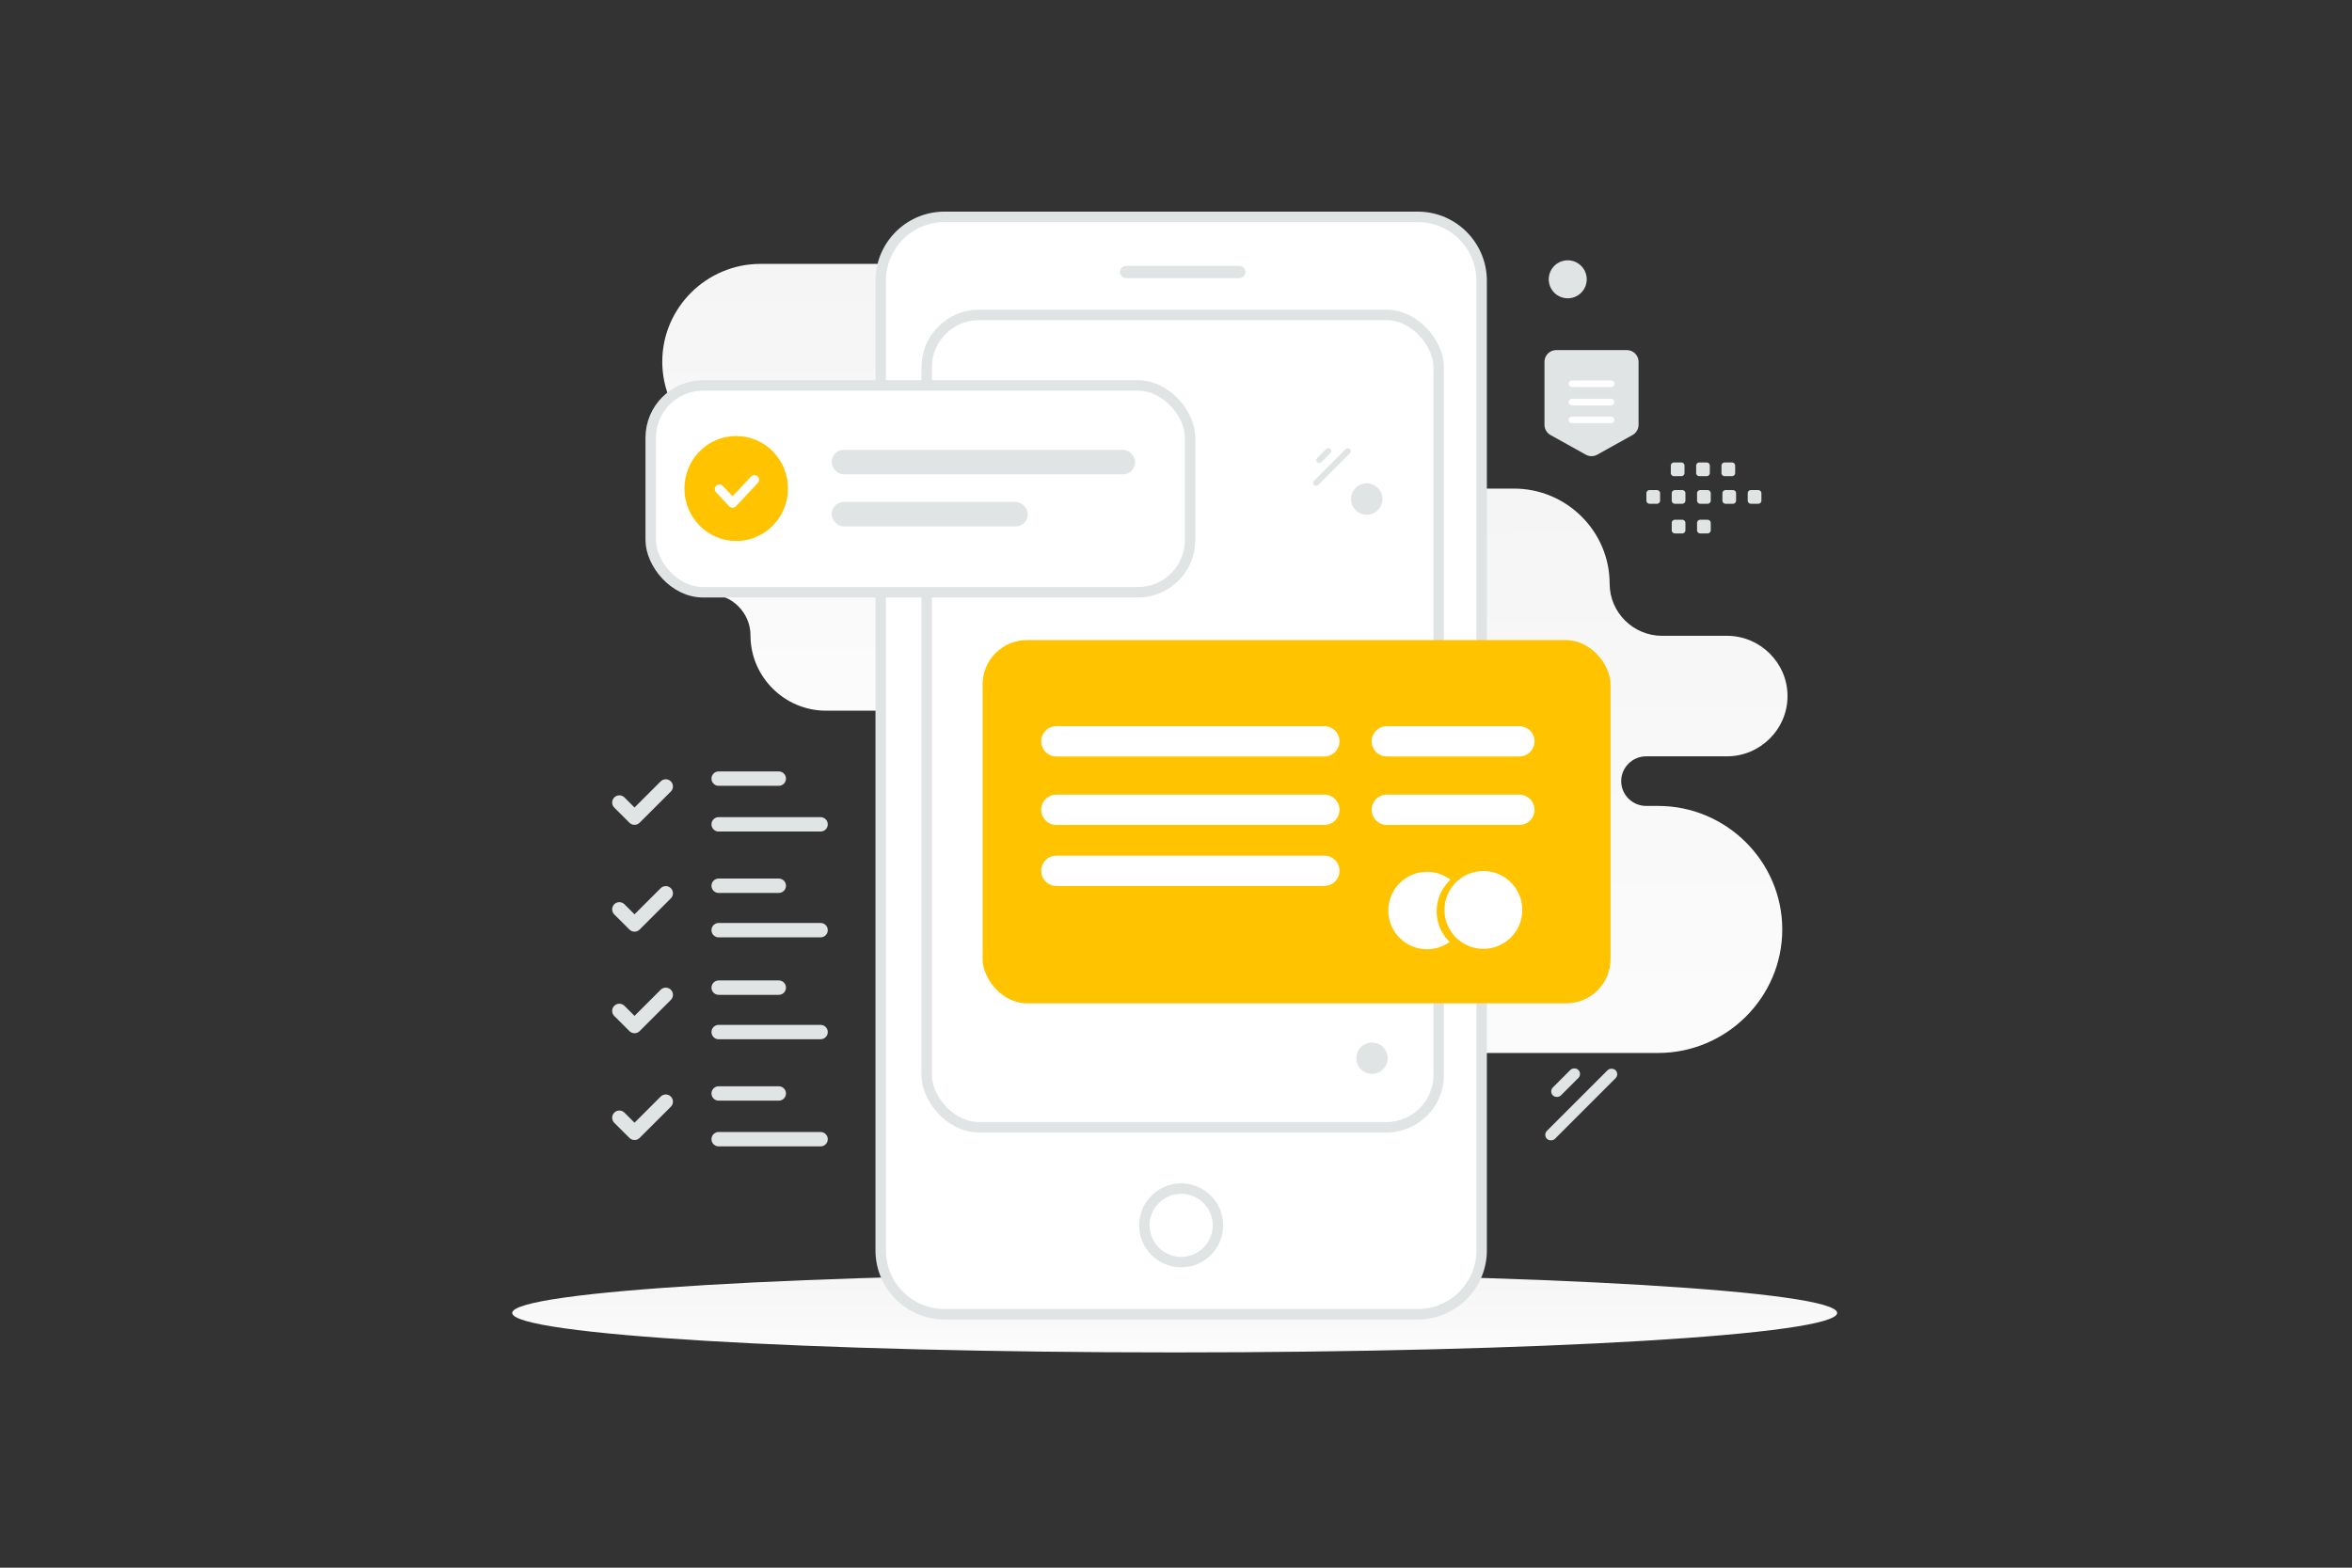 <svg width="900" height="600" viewBox="0 0 900 600" fill="none" xmlns="http://www.w3.org/2000/svg"><rect x="0" y="0" width="900" height="600" fill="#333333" stroke="none"/><path fill="transparent" d="M0 0h900v600H0z"/><path d="M449.5 517.609c140.004 0 253.5-6.764 253.5-15.109 0-8.345-113.496-15.109-253.5-15.109-140.004 0-253.5 6.764-253.5 15.109 0 8.345 113.496 15.109 253.5 15.109z" fill="url(#a)"/><path fill-rule="evenodd" clip-rule="evenodd" d="M388.037 187c-26.131 0-47.507 21.272-47.507 47.275s21.376 47.275 47.507 47.275c5.242 0 9.535 4.272 9.535 9.489 0 5.216-4.293 9.489-9.535 9.489h-24.859c-12.747 0-23.178 10.38-23.178 23.065s10.431 23.065 23.178 23.065c11.025 0 20.046 8.977 20.046 19.948 0 20.017 16.457 36.394 36.572 36.394h214.689c26.13 0 47.506-21.272 47.506-47.275s-21.376-47.275-47.506-47.275h-4.596c-5.242 0-9.535-4.267-9.535-9.489 0-5.216 4.288-9.489 9.535-9.489h30.933c12.747 0 23.178-10.38 23.178-23.065 0-12.669-10.405-23.039-23.131-23.065h-24.89c-11.024 0-20.045-8.977-20.045-19.948 0-20.017-16.458-36.394-36.573-36.394H388.037z" fill="url(#b)"/><path fill-rule="evenodd" clip-rule="evenodd" d="M290.982 101c-20.661 0-37.563 16.84-37.563 37.426 0 20.586 16.902 37.426 37.563 37.426 4.145 0 7.54 3.382 7.54 7.512 0 4.13-3.395 7.512-7.54 7.512h-19.655c-10.079 0-18.327 8.218-18.327 18.26 0 10.042 8.248 18.26 18.327 18.26 8.717 0 15.85 7.107 15.85 15.792 0 15.847 13.013 28.812 28.918 28.812h169.753c20.662 0 37.564-16.84 37.564-37.426 0-20.586-16.902-37.426-37.564-37.426h-3.633c-4.145 0-7.54-3.378-7.54-7.512 0-4.13 3.391-7.512 7.54-7.512h24.458c10.079 0 18.327-8.218 18.327-18.26 0-10.03-8.227-18.239-18.289-18.26H487.03c-8.717 0-15.85-7.107-15.85-15.792 0-15.847-13.013-28.812-28.917-28.812H290.982z" fill="url(#c)"/><path d="M550.84 84.454a24.131 24.131 0 0 0-1.545-.497c-.172-.05-.343-.102-.515-.146a46.858 46.858 0 0 0-1.113-.267c-.178-.04-.356-.073-.537-.107a31.839 31.839 0 0 0-1.123-.188 27.27 27.27 0 0 0-.66-.084c-.16-.019-.32-.037-.482-.053a23.832 23.832 0 0 0-.759-.057c-.134-.008-.267-.021-.401-.026-.39-.019-.783-.029-1.178-.029H361.422a23.732 23.732 0 0 0-3.718.282 25.75 25.75 0 0 0-1.202.215c-10.335 2.116-18.29 10.78-19.374 21.478a24.66 24.66 0 0 0-.126 2.503v371.044c0 10.595 6.714 19.615 16.111 23.024.042.016.084.029.126.042.466.165.94.316 1.417.452.173.05.343.103.518.147.184.047.367.092.55.136.186.044.375.089.563.131.178.039.356.073.537.107a30.685 30.685 0 0 0 1.121.188c.217.032.437.058.659.084.16.018.32.037.482.052.252.024.506.042.76.058.133.008.267.021.4.026.39.018.783.029 1.179.029h181.107c.843 0 1.676-.042 2.498-.126 11.492-1.169 20.631-10.33 21.799-21.851.084-.824.125-1.659.125-2.504V107.478c-.005-10.595-6.719-19.615-16.114-23.023z" fill="#fff" stroke="#E1E4E5" stroke-width="4"/><path d="M451.976 483.058c7.775 0 14.078-6.303 14.078-14.078 0-7.775-6.303-14.079-14.078-14.079-7.776 0-14.079 6.304-14.079 14.079s6.303 14.078 14.079 14.078z" fill="#fff" stroke="#E1E4E5" stroke-width="4"/><rect x="429.685" y="102.942" width="45.755" height="2.346" rx="1.173" fill="#fff" stroke="#E1E4E5" stroke-width="2.346"/><rect x="354.6" y="120.54" width="195.924" height="310.898" rx="20" fill="#fff" stroke="#E1E4E5" stroke-width="4"/><rect x="376" y="245" width="240.271" height="139" rx="16.926" fill="#ffc300"/><path d="M581.377 283.722H530.68m50.697 26.203H530.68m-23.925-26.203H404.221m102.534 26.203H404.221m102.534 23.355H404.221" stroke="#fff" stroke-width="11.609" stroke-miterlimit="10" stroke-linecap="round" stroke-linejoin="round"/><path fill-rule="evenodd" clip-rule="evenodd" d="M554.715 360.501a16.33 16.33 0 0 1-4.965-11.748c0-4.767 2.036-9.059 5.287-12.053a14.75 14.75 0 0 0-8.977-3.029c-8.18 0-14.81 6.631-14.81 14.81 0 8.18 6.63 14.811 14.81 14.811 3.231 0 6.22-1.035 8.655-2.791z" fill="#fff"/><circle cx="567.621" cy="348.257" r="14.893" fill="#fff"/><path d="m254.755 301-11.949 11.938L237 307.15m38-9.15h23m-23 17.5h39m-59.245 26.384-11.949 11.938-5.806-5.788M275 339h23m-23 17h39m-59.245 24.753-11.949 11.939-5.806-5.788M275 378h23m-23 17h39m-59.245 26.637-11.949 11.938-5.806-5.788m38-9.287h23M275 436h39" stroke="#E1E4E5" stroke-width="5.5" stroke-linecap="round" stroke-linejoin="round"/><rect x="249" y="147.523" width="206.404" height="79.155" rx="20" fill="#fff" stroke="#E1E4E5" stroke-width="4"/><rect x="318.219" y="172.16" width="116.147" height="9.386" rx="4.693" fill="#E1E4E5"/><rect x="318.219" y="192.104" width="75.085" height="9.386" rx="4.693" fill="#E1E4E5"/><path fill-rule="evenodd" clip-rule="evenodd" d="M281.712 207.054c-10.941 0-19.812-8.996-19.812-20.09 0-11.095 8.871-20.09 19.812-20.09 10.94 0 19.811 8.995 19.811 20.09 0 11.094-8.871 20.09-19.811 20.09z" fill="#ffc300"/><path d="m288.687 183.616-8.369 8.929-5.024-5.357" stroke="#fff" stroke-width="3.568" stroke-linecap="round" stroke-linejoin="round"/><path fill-rule="evenodd" clip-rule="evenodd" d="M672.79 192.808h-2.795c-.676 0-1.22-.55-1.22-1.22v-2.795c0-.676.55-1.22 1.22-1.22h2.795c.67 0 1.22.55 1.22 1.22v2.795c.006.67-.544 1.22-1.22 1.22zm-9.691 0h-2.795c-.67 0-1.22-.55-1.22-1.22v-2.795c0-.676.55-1.22 1.22-1.22h2.795c.67 0 1.22.55 1.22 1.22v2.795c0 .67-.55 1.22-1.22 1.22zm-9.696 0h-2.795c-.67 0-1.22-.55-1.22-1.22v-2.795c0-.676.55-1.22 1.22-1.22h2.795c.67 0 1.22.55 1.22 1.22v2.795c.005.67-.545 1.22-1.22 1.22zm-9.691 0h-2.795c-.67 0-1.22-.55-1.22-1.22v-2.795c0-.676.55-1.22 1.22-1.22h2.795c.676 0 1.225.55 1.225 1.22v2.795a1.232 1.232 0 0 1-1.225 1.22zm-9.691 0h-2.795c-.676 0-1.226-.55-1.226-1.22v-2.795c0-.676.55-1.22 1.226-1.22h2.795c.67 0 1.22.55 1.22 1.22v2.795c0 .67-.55 1.22-1.22 1.22zm28.723-10.567h-2.795c-.67 0-1.22-.55-1.22-1.22v-2.801c0-.67.55-1.22 1.22-1.22h2.795c.676 0 1.22.55 1.22 1.22v2.795a1.218 1.218 0 0 1-1.22 1.226zm-9.691 0h-2.795c-.67 0-1.22-.55-1.22-1.22v-2.801c0-.67.55-1.22 1.22-1.22h2.795c.67 0 1.22.55 1.22 1.22v2.795a1.218 1.218 0 0 1-1.22 1.226zm-9.691 0h-2.795c-.676 0-1.225-.55-1.225-1.22v-2.801c0-.67.549-1.22 1.225-1.22h2.795c.67 0 1.22.55 1.22 1.22v2.795c0 .676-.55 1.226-1.22 1.226zm10.041 21.919h-2.795c-.67 0-1.22-.55-1.22-1.22v-2.795c0-.676.55-1.22 1.22-1.22h2.795c.67 0 1.22.55 1.22 1.22v2.795c.005.67-.545 1.22-1.22 1.22zm-9.691 0h-2.795c-.67 0-1.22-.55-1.22-1.22v-2.795c0-.676.55-1.22 1.22-1.22h2.795c.676 0 1.225.55 1.225 1.22v2.795a1.232 1.232 0 0 1-1.225 1.22z" fill="#E1E4E5"/><rect x="619.733" y="411.135" width="37.138" height="4.327" rx="2.163" transform="rotate(135 619.733 411.135)" fill="#E1E4E5"/><rect x="605.494" y="411.033" width="13.789" height="4.327" rx="2.163" transform="rotate(135 605.494 411.033)" fill="#E1E4E5"/><rect x="517.368" y="172.657" width="19.466" height="2.268" rx="1.134" transform="rotate(135 517.368 172.657)" fill="#E1E4E5"/><rect x="509.905" y="172.604" width="7.228" height="2.268" rx="1.134" transform="rotate(135 509.905 172.604)" fill="#E1E4E5"/><circle cx="525" cy="405" r="6" transform="rotate(90 525 405)" fill="#E1E4E5"/><circle cx="523" cy="191" r="6" transform="rotate(90 523 191)" fill="#E1E4E5"/><circle cx="599.901" cy="106.901" r="7.268" transform="rotate(-15 599.901 106.901)" fill="#E1E4E5"/><path fill-rule="evenodd" clip-rule="evenodd" d="M591 162.56v-24.051a4.504 4.504 0 0 1 4.5-4.509h27c2.486 0 4.5 2.018 4.5 4.509v24.051a4.51 4.51 0 0 1-2.315 3.941l-13.5 7.515a4.487 4.487 0 0 1-4.372 0l-13.5-7.515A4.515 4.515 0 0 1 591 162.56z" fill="#E1E4E5"/><path d="M601.517 153.887h14.966m-14.966-7.011h14.966m-14.966 13.821h14.966" stroke="#fff" stroke-width="2.529" stroke-linecap="round" stroke-linejoin="round"/><defs><linearGradient id="a" x1="460.31" y1="534.551" x2="460.255" y2="454.507" gradientUnits="userSpaceOnUse"><stop stop-color="#fff"/><stop offset="1" stop-color="#EEE"/></linearGradient><linearGradient id="b" x1="519.335" y1="524.102" x2="515.152" y2="-48.018" gradientUnits="userSpaceOnUse"><stop stop-color="#fff"/><stop offset="1" stop-color="#EEE"/></linearGradient><linearGradient id="c" x1="394.8" y1="367.872" x2="391.484" y2="-85.056" gradientUnits="userSpaceOnUse"><stop stop-color="#fff"/><stop offset="1" stop-color="#EEE"/></linearGradient></defs></svg>